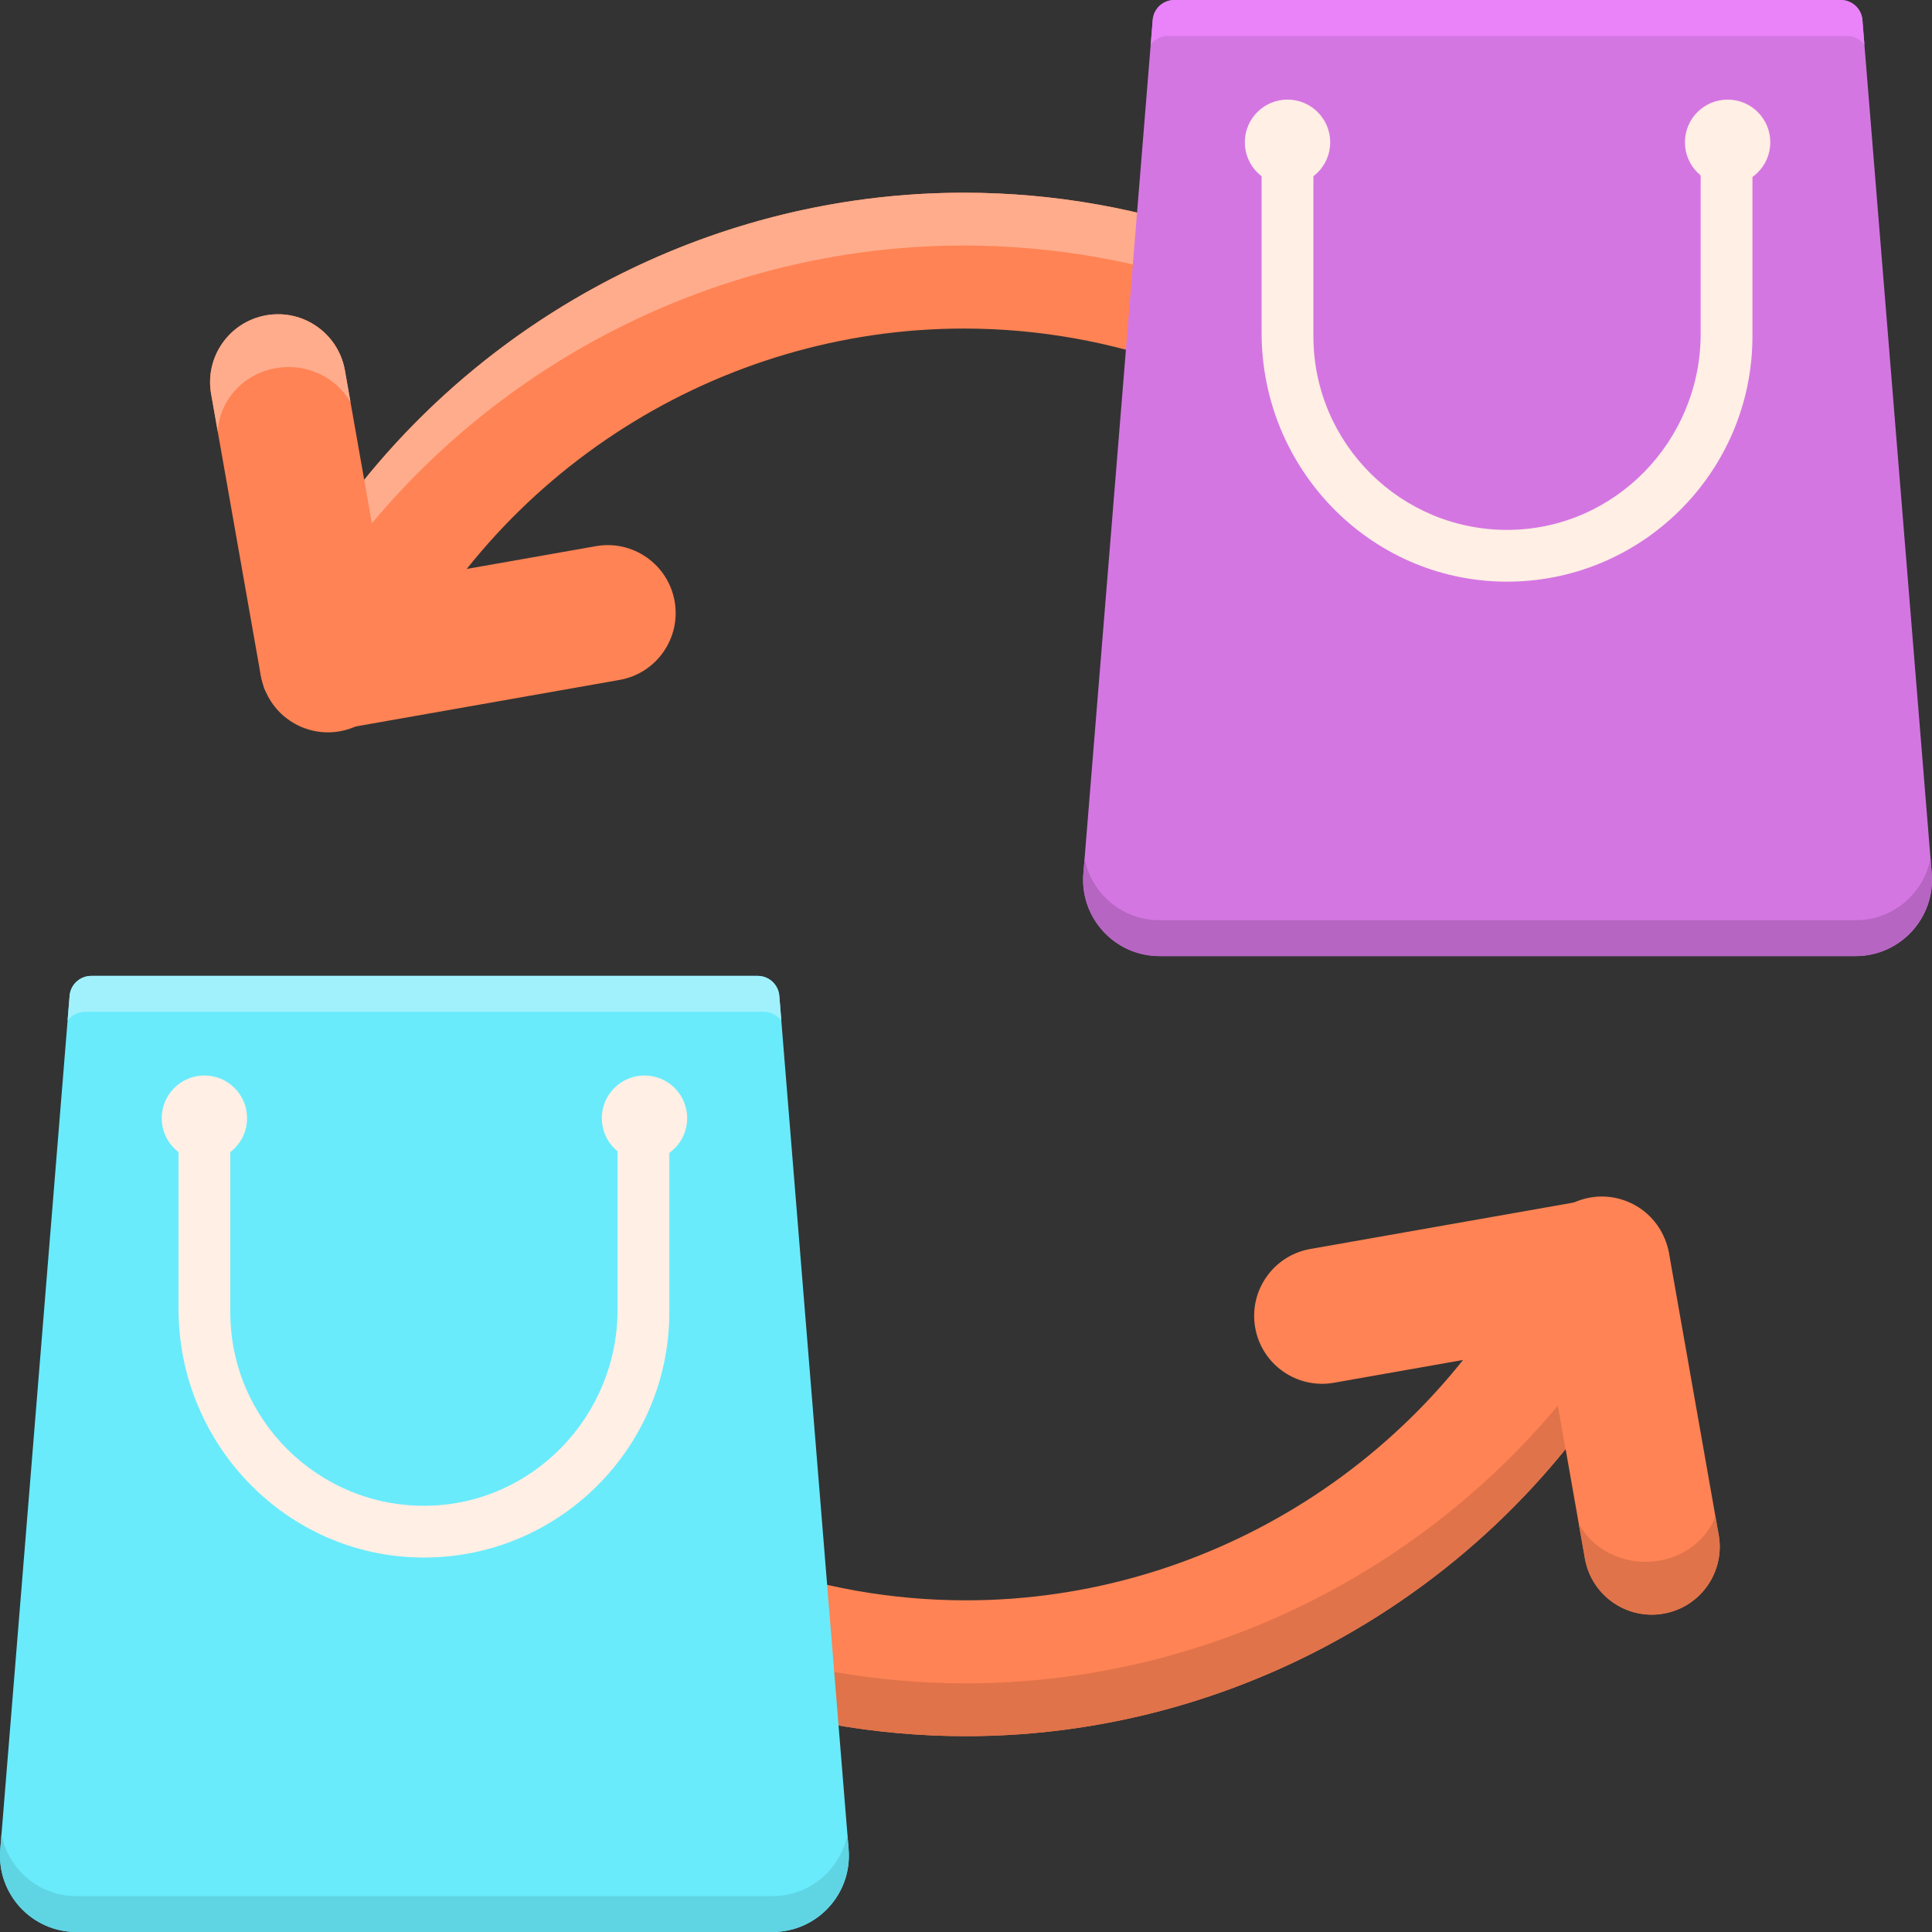 <svg height="512pt" viewBox="0 0 512.001 512" width="512pt" xmlns="http://www.w3.org/2000/svg"><rect x="0" y="0" width="512.001" height="512" fill="#333333" stroke="none"/><path d="m437.727 235.672c-8.371 0-15.871-5.875-17.613-14.395-15.914-77.766-85.176-134.207-164.695-134.207-64.855 0-124.609 37.941-152.219 96.668-4.23 8.996-14.957 12.855-23.949 8.629-8.996-4.23-12.859-14.953-8.629-23.949 33.52-71.289 106.055-117.348 184.797-117.348 96.543 0 180.637 68.547 199.961 162.992 1.996 9.738-4.289 19.25-14.023 21.242-1.219.246-2.434.367-3.629.367zm0 0" fill="#ff8354"/><path d="m86.773 193.559c-3.668 0-7.277-1.121-10.324-3.254-3.91-2.738-6.574-6.918-7.402-11.621l-13.098-74.281c-1.727-9.789 4.809-19.125 14.602-20.852 9.789-1.723 19.125 4.809 20.852 14.602l9.973 56.555 56.555-9.973c9.789-1.723 19.125 4.809 20.852 14.602 1.727 9.789-4.809 19.125-14.602 20.852l-74.281 13.098c-1.039.184-2.086.273-3.125.273zm0 0" fill="#ff8354"/><g fill="#ffac8c"><path d="m69.613 180.926c.203.734.441 1.453.734 2.156.02-.039.031-.074.047-.109-.301-.664-.562-1.348-.781-2.047zm0 0"/><path d="m455.383 214.062c-19.328-94.445-103.422-162.992-199.961-162.992-62.258 0-120.617 28.812-158.898 76.105l2.027 11.512c38.297-45.816 95.707-73.617 156.871-73.617 95.215 0 178.281 66.699 199.082 159.141 1.223-3.121 1.602-6.617.879-10.148zm0 0"/><path d="m68.887 177.789.16.895c.008.055.023.105.035.156zm0 0"/><path d="m73.199 97.547c8.109-1.367 15.91 2.48 19.688 9.023l-1.484-8.418c-1.727-9.793-11.066-16.324-20.852-14.602-9.793 1.727-16.328 11.062-14.602 20.852l1.762 9.988c.414-8.211 6.684-15.355 15.488-16.844zm0 0"/></g><path d="m256 460.105c-96.535 0-180.633-68.547-199.957-162.992-1.996-9.738 4.285-19.25 14.023-21.242 9.738-1.992 19.25 4.285 21.246 14.027 15.914 77.766 85.176 134.207 164.691 134.207 64.859 0 124.609-37.945 152.223-96.668 4.227-9 14.953-12.859 23.945-8.629 8.996 4.227 12.863 14.949 8.633 23.945-33.523 71.289-106.062 117.352-184.805 117.352zm0 0" fill="#ff8354"/><path d="m412.871 372.488c-38.297 45.816-95.707 73.617-156.871 73.617-95.211 0-178.277-66.699-199.082-159.141-1.223 3.125-1.602 6.621-.879 10.148 19.328 94.445 103.422 162.992 199.961 162.992 62.258 0 120.617-28.812 158.898-76.105zm0 0" fill="#e0734a"/><path d="m441.805 330.223c-.207-.723-.438-1.438-.73-2.129-.016.035-.031.07-.043.105.293.652.555 1.324.773 2.023zm0 0" fill="#e0734a"/><path d="m437.727 427.906c-8.57 0-16.168-6.145-17.707-14.879l-9.973-56.551-56.555 9.969c-9.785 1.73-19.125-4.809-20.852-14.598-1.727-9.789 4.812-19.125 14.602-20.852l74.281-13.098c9.789-1.727 19.125 4.809 20.852 14.598l13.098 74.281c1.727 9.793-4.809 19.129-14.598 20.852-1.059.188-2.113.277-3.148.277zm0 0" fill="#ff8354"/><path d="m455.473 406.773-.859-4.879c-2.289 5.914-7.887 10.562-15.121 11.73-1.156.188-2.305.277-3.438.277-7.555 0-14.41-4-17.664-10.133l1.633 9.254c1.539 8.734 9.133 14.879 17.703 14.879 1.039 0 2.09-.09 3.148-.277 9.789-1.723 16.324-11.059 14.598-20.852zm0 0" fill="#e0734a"/><path d="m491.758 253.375h-184.477c-11.828 0-21.133-10.094-20.176-21.879l18.375-226.211c.238-2.984 2.734-5.285 5.73-5.285h176.617c2.996 0 5.488 2.301 5.73 5.285l18.375 226.211c.957 11.785-8.352 21.879-20.176 21.879zm0 0" fill="#d476e2"/><path d="m309.641 9.512h179.758c1.91 0 3.621.906 4.691 2.316l-.531-6.543c-.242-2.984-2.734-5.285-5.73-5.285h-176.617c-2.996 0-5.488 2.301-5.73 5.285l-.531 6.543c1.07-1.41 2.777-2.316 4.691-2.316zm0 0" fill="#ea82fa"/><path d="m511.609 227.484c-1.797 9.258-9.922 16.383-19.852 16.383h-184.48c-9.93 0-18.055-7.125-19.852-16.383l-.324 4.012c-.957 11.785 8.352 21.879 20.176 21.879h184.477c11.828 0 21.133-10.094 20.176-21.879zm0 0" fill="#b665c2"/><path d="m352.52 37.707c0 6.25-5.066 11.312-11.316 11.312s-11.312-5.062-11.312-11.312 5.062-11.312 11.312-11.312 11.316 5.062 11.316 11.312zm0 0" fill="#ffefe4"/><path d="m469.148 37.707c0 6.25-5.062 11.312-11.312 11.312s-11.312-5.062-11.312-11.312 5.062-11.312 11.312-11.312 11.312 5.062 11.312 11.312zm0 0" fill="#ffefe4"/><path d="m457.555 31.531c-3.789 0-6.859 3.074-6.859 6.863v50.059c0 28.25-22.559 51.695-50.809 51.969-28.527.273-51.824-22.848-51.824-51.312v-50.715c0-3.789-3.07-6.859-6.859-6.859s-6.859 3.07-6.859 6.859v49.883c0 35.809 28.59 65.516 64.395 65.863 36.152.352 65.676-28.957 65.676-65.031v-50.715c0-3.789-3.074-6.863-6.859-6.863zm0 0" fill="#ffefe4"/><path d="m204.723 512h-184.48c-11.824 0-21.129-10.094-20.172-21.879l18.375-226.211c.242-2.984 2.734-5.285 5.73-5.285h176.617c2.996 0 5.488 2.301 5.73 5.285l18.375 226.211c.957 11.785-8.348 21.879-20.176 21.879zm0 0" fill="#69ebfc"/><path d="m22.605 268.133h179.758c1.914 0 3.621.906 4.695 2.316l-.531-6.539c-.242-2.984-2.738-5.285-5.734-5.285h-176.617c-2.996 0-5.488 2.301-5.73 5.285l-.535 6.539c1.074-1.41 2.785-2.316 4.695-2.316zm0 0" fill="#a1f1fc"/><path d="m224.574 486.109c-1.793 9.258-9.922 16.383-19.852 16.383h-184.48c-9.926 0-18.055-7.125-19.848-16.383l-.328 4.012c-.953 11.785 8.352 21.879 20.176 21.879h184.48c11.828 0 21.133-10.094 20.176-21.879zm0 0" fill="#5fd4e3"/><path d="m65.48 296.332c0 6.246-5.062 11.312-11.312 11.312s-11.312-5.066-11.312-11.312c0-6.25 5.062-11.316 11.312-11.316s11.312 5.066 11.312 11.316zm0 0" fill="#ffefe4"/><path d="m182.113 296.332c0 6.246-5.066 11.312-11.312 11.312-6.25 0-11.316-5.066-11.316-11.312 0-6.25 5.066-11.316 11.316-11.316 6.246 0 11.312 5.066 11.312 11.316zm0 0" fill="#ffefe4"/><path d="m170.52 290.156c-3.789 0-6.859 3.074-6.859 6.859v50.062c0 28.25-22.559 51.691-50.809 51.965-28.527.277-51.82-22.848-51.82-51.309v-50.715c0-3.789-3.074-6.859-6.863-6.859-3.785 0-6.859 3.07-6.859 6.859v49.883c0 35.805 28.59 65.516 64.395 65.863 36.156.348 65.68-28.957 65.68-65.031v-50.715c-.004-3.789-3.074-6.863-6.863-6.863zm0 0" fill="#ffefe4"/></svg>